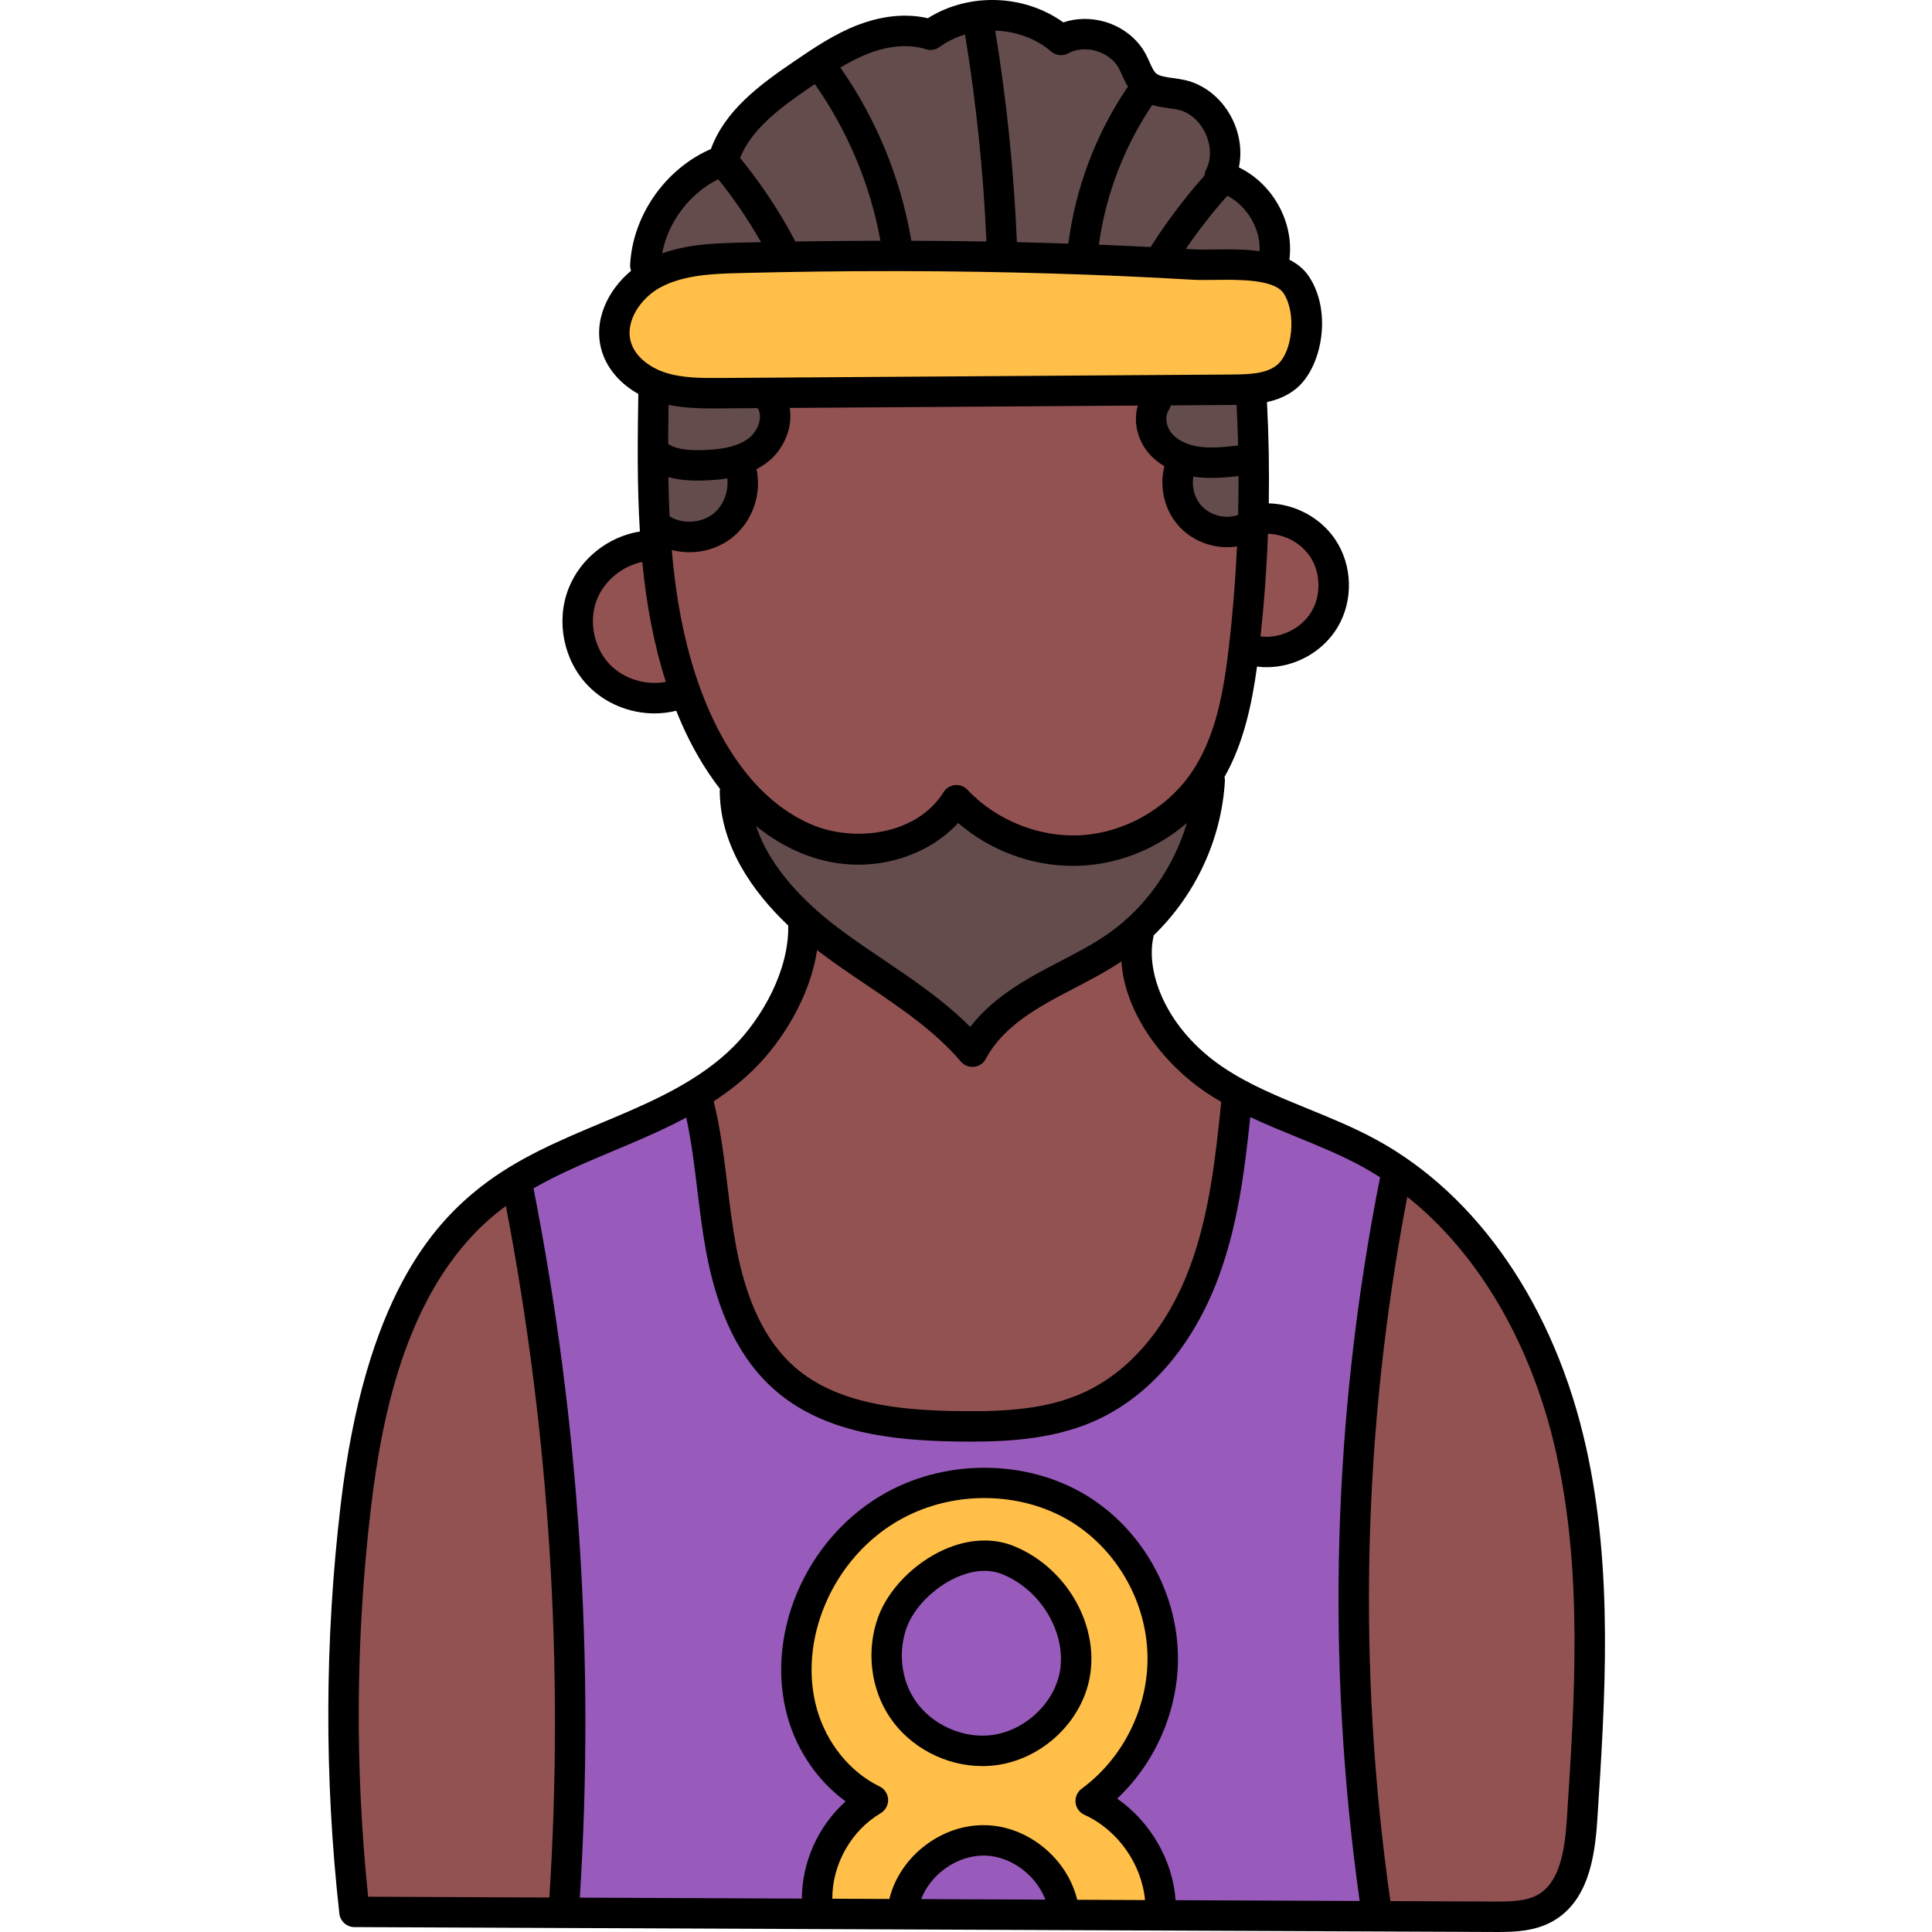 <svg height="511pt" viewBox="-86 0 511 512" width="511pt" xmlns="http://www.w3.org/2000/svg"><path d="m151.805 507.25 2.078-5.406c3.141-8.168 11.66-14.094 20.266-14.094.211 0 .422.004.633.008 8.391.281 16.414 6.141 19.504 14.246l2.078 5.449zm0 0" fill="#985bbc"/><path d="m278.492 507.805-.484-3.422c-8.922-62.641-7.406-125.883 4.512-187.969l1.246-6.5 5.176 4.129c19.793 15.793 34.312 40.742 40.891 70.246 7.176 32.203 5.004 65.555 2.906 97.809-.633 9.688-2.242 19.23-9.664 23.473-3.801 2.18-8.434 2.363-12.477 2.363zm0 0" fill="#935252"/><path d="m249.195 172.75c-.52 0-1.039-.023-1.551-.074l-4.547.004.48-4.434c.969-8.945 1.625-18.012 1.949-26.941l.145-3.973 3.973.117c5.727.172 11.215 3.152 14.328 7.777 3.695 5.492 3.895 13.297.48 18.973-3.129 5.195-9.117 8.551-15.258 8.551zm0 0" fill="#935252"/><path d="m197.957 225.402c-11.578 0-23.152-4.992-30.965-13.355-5.098 8.078-14.789 12.902-25.977 12.902-4.793 0-9.512-.906-13.641-2.617-15.395-6.363-24.488-20.875-29.402-31.93-5.543-12.477-8.957-26.973-10.434-44.316l-.48-5.648 5.484 1.441c1.184.312 2.41.469 3.652.469 3.277 0 6.441-1.082 8.906-3.047 4.074-3.266 6.074-8.949 4.973-14.141l-.633-2.977 2.699-1.406c.84-.438 1.613-.926 2.309-1.465 3.18-2.465 5.023-6.883 4.379-10.504l-.832-4.668 102.352-.688-1.488 5.145c-.82 2.844-.105 6.152 1.875 8.637.863 1.086 2.008 2.062 3.41 2.906l2.555 1.543-.75 2.887c-1.109 4.266 0 8.914 2.891 12.133 2.434 2.699 6.121 4.312 9.867 4.312.656 0 1.332-.051 2.012-.152l4.816-.73-.223 4.867c-.414 9.043-1.152 18.117-2.191 26.973-1.371 11.625-3.457 24.914-10.922 35.535-7.102 10.117-19.18 16.938-31.523 17.801-.898.062-1.812.094-2.719.094zm0 0" fill="#935252"/><path d="m170.902 377.984c-1.34 0-2.703-.012-4.094-.035-15.566-.262-33.121-1.965-45.305-12.621-8.461-7.398-13.992-18.691-16.91-34.516-.973-5.277-1.633-10.699-2.27-15.945-.824-6.867-1.758-14.637-3.574-22.059l-.672-2.746 2.363-1.551c4.023-2.641 7.402-5.352 10.332-8.289 6.238-6.246 13.535-17.152 15.305-29.023l1.027-6.883 5.43 4.348c.203.164.41.32.621.477 3.852 2.91 7.887 5.641 11.793 8.281l.418.285c9.59 6.48 18.586 12.562 25.809 21.023h.027c3.219-6.07 8.758-11.227 17.453-16.238 2.484-1.43 5.074-2.777 7.574-4.086l.125-.062c4.043-2.105 8.223-4.281 12.109-6.875l5.762-3.84.449 6.91c.828 12.738 10.883 25.016 20.477 31.531 1.172.789 2.48 1.602 3.988 2.477l2.234 1.297-.262 2.57c-1.457 14.227-3.105 30.348-8.688 45.129-6.246 16.582-16.852 29.027-29.852 35.035-10.316 4.766-21.797 5.406-31.672 5.406zm0 0" fill="#935252"/><path d="m86.992 184.992c-5.633 0-11.012-2.234-14.766-6.129-5.312-5.496-7.07-14.305-4.273-21.418 2.438-6.191 8.305-11.074 14.945-12.445l4.359-.895.43 4.43c1.125 11.586 3.109 21.715 6.078 30.961l1.387 4.32-4.457.836c-1.207.223-2.453.34-3.703.34zm0 0" fill="#935252"/><path d="m7.449 506.645-.371-3.574c-3.582-34.5-3.332-69.438.734-103.84 3.016-25.453 10.008-61.613 35.828-81.68.379-.301.789-.594 1.207-.891l5.477-3.945 1.18 6.16c11.617 60.68 15.512 122.664 11.574 184.238l-.242 3.758zm0 0" fill="#935252"/><path d="m221.32 507.551-.266-3.695c-.66-9.297-5.941-18.457-13.773-23.914l-4.039-2.812 3.578-3.379c9.609-9.074 15.156-22.27 14.836-35.305-.367-15.062-8.406-29.578-20.977-37.879-7.414-4.898-16.758-7.594-26.309-7.594-8.52 0-16.816 2.086-23.988 6.031-9.746 5.348-17.566 14.152-22.027 24.789-4.145 9.91-4.965 20.594-2.316 30.09 2.27 8.105 7.34 15.496 13.91 20.27l4 2.91-3.68 3.305c-6.43 5.766-10.266 14.281-10.266 22.781v4.016l-67.109-.285.27-4.234c3.969-62.539-.137-125.438-12.203-186.957l-.555-2.82 2.496-1.422c7.152-4.078 14.844-7.301 21.629-10.145l3.32-1.391c5.051-2.137 10.453-4.504 15.625-7.277l4.68-2.508 1.121 5.191c1.418 6.566 2.254 13.465 2.988 19.551.598 4.938 1.27 10.527 2.266 15.961 2.93 15.848 8.469 27.152 16.938 34.547 12.191 10.668 29.762 12.379 45.336 12.645 1.344.02 2.703.027 4.062.027 9.312 0 21.332-.613 31.723-5.41 13.016-6.008 23.637-18.461 29.906-35.07 5.07-13.434 6.844-27.504 8.352-41.945l.586-5.605 5.102 2.406c3.949 1.863 8.051 3.539 12.023 5.16l.434.176c5.762 2.363 11.719 4.805 17.258 7.816 1.715.941 3.441 1.965 5.145 3.055l2.301 1.473-.531 2.676c-12.484 62.859-14.297 126.938-5.383 190.445l.641 4.574zm0 0" fill="#985bbc"/><path d="m173.887 463.969c-8.348 0-16.68-4.383-21.223-11.164-4.367-6.535-5.383-15.281-2.648-22.828 2.289-6.312 8.281-12.43 15.27-15.574 3.133-1.402 6.203-2.113 9.133-2.113 2.117 0 4.16.383 6.07 1.141 13.152 5.23 21.141 20.715 17.102 33.137-2.859 8.832-11.293 15.898-20.512 17.184-1.047.145-2.121.219-3.191.219zm0 0" fill="#985bbc"/><path d="m102.504 104.176c-4.305 0-9.285-.125-13.934-1.621-2.18-.703-9.453-3.543-11.648-10.539-2.461-7.863 3.172-15.859 9.719-19.387 7.184-3.879 15.914-4.09 22.93-4.258 13.305-.348 26.785-.523 40.059-.523h3.43c26.145.062 51.926.832 76.645 2.289.746.043 1.648.062 2.832.062.742 0 1.512-.008 2.305-.016l.523-.004c1.008-.016 2.125-.031 3.285-.031 7.691 0 15.238.652 18.367 5.398 4.602 6.953 3.191 19.719-2.691 24.387-3.766 2.996-8.734 3.277-14.363 3.324l-135.184.91c-.816.004-1.547.008-2.273.008zm0 0" fill="#ffbf48"/><path d="m195.812 507.445-.734-3.047c-2.227-9.215-10.953-16.395-20.305-16.703-.23-.008-.453-.012-.676-.012-9.527 0-18.762 7.254-21.027 16.516l-.75 3.062-22.238-.102-.016-3.969c-.035-10.543 5.766-20.797 14.773-26.117-8.891-4.371-15.895-13.027-18.734-23.211-2.648-9.469-1.828-20.145 2.312-30.047 4.438-10.613 12.246-19.406 21.992-24.766 7.203-3.957 15.492-6.047 23.98-6.047 9.496 0 18.816 2.703 26.25 7.617 12.555 8.289 20.582 22.777 20.957 37.816.367 15.039-6.934 29.914-19.062 38.812 10.121 4.629 17.34 14.781 18.395 25.91l.418 4.395zm-21.375-95.199c-2.988 0-6.074.707-9.168 2.102-6.895 3.09-13.047 9.359-15.312 15.605-2.742 7.566-1.723 16.336 2.656 22.883 4.621 6.902 12.75 11.191 21.215 11.191 1.133 0 2.223-.074 3.242-.219 9.391-1.297 17.652-8.215 20.582-17.219 4.121-12.668-3.727-27.879-17.137-33.215-1.871-.75-3.914-1.129-6.078-1.129zm0 0" fill="#ffbf48"/><g fill="#644c4c"><path d="m246.773 70.531c-2.879-.395-5.91-.445-8.23-.445-1.02 0-2.016.008-2.973.02l-.242.004c-1.047.016-2.023.027-2.93.027-1.109 0-1.973-.02-2.711-.066l-9.238-.508 4.004-5.859c3.477-5.094 7.289-9.969 11.328-14.496l2.078-2.332 2.766 1.453c6.723 3.531 11.016 10.93 10.688 18.414l-.191 4.387zm0 0"/><path d="m238.715 140.957c-3.734 0-7.406-1.605-9.824-4.297-2.625-2.91-3.781-7.043-3.086-11.055l.664-3.828 3.848.551c.121.02.242.039.359.062 1.254.18 2.551.27 3.891.27 2.297 0 4.582-.23 6.723-.469l4.426-.484.012 4.449c.012 3.457-.027 6.973-.117 10.449l-.078 2.902-2.785.828c-.133.035-.258.07-.387.094-1.168.352-2.395.527-3.645.527zm0 0"/><path d="m234.578 122.594c-1.398 0-2.664-.082-3.859-.258-2.465-.355-7.023-1.492-9.93-5.133-2.539-3.176-2.926-7.664-.918-10.668l.727-3.055 3.133-.051 17.484-.121h3.797l.199 3.789c.172 3.215.301 6.668.406 10.871l.09 3.664-3.641.41c-2.297.258-4.898.551-7.488.551zm0 0"/><path d="m218.242 69.453c-4.527-.219-9.094-.418-13.684-.598l-4.402-.172.598-4.367c1.891-13.801 7.004-27.195 14.785-38.734l1.66-2.457 2.832.871c1.258.387 2.648.57 3.762.719.938.125 1.93.262 2.855.473 4.188.953 7.902 4.125 9.941 8.488 2.043 4.379 2.078 9.273.098 13.094l-.074 1.398-.914 1.035c-5.105 5.719-9.777 11.906-13.883 18.395l-1.246 1.969zm0 0"/><path d="m167.789 274.969c-6.629-6.668-14.609-12.059-22.332-17.273-4.082-2.758-8.242-5.562-12.219-8.562-8.277-6.246-19.012-16.344-23.152-28.969l-4.23-12.895 10.547 8.539c3.438 2.781 7.121 4.996 10.949 6.586 4.418 1.828 9.012 2.758 13.645 2.758 9.105 0 17.875-3.652 23.469-9.766l2.633-2.875 2.941 2.559c7.609 6.609 17.742 10.398 27.809 10.398.902 0 1.832-.031 2.84-.102 8.977-.617 17.758-4.273 24.715-10.285l10.285-8.887-3.832 13.043c-3.699 12.59-11.785 24.012-22.188 31.332-4.164 2.938-8.566 5.234-13.227 7.66l-.105.055c-2.398 1.246-5.113 2.656-7.699 4.148-6.684 3.848-11.531 7.816-14.828 12.141l-2.781 3.652zm0 0"/><path d="m196.496 68.555c-4.52-.148-9.047-.277-13.605-.387l-3.742-.09-.156-3.742c-.785-18.637-2.703-37.336-5.691-55.57l-.785-4.797 4.859.152c6.527.207 12.668 2.508 17.289 6.484 1.879-1 4.047-1.539 6.305-1.539 1.41 0 2.824.207 4.211.613 3.613 1.062 6.641 3.41 8.297 6.438.297.531.555 1.094.801 1.641l.164.359c.418.93.836 1.855 1.379 2.715l1.707 2.703-2.086 2.09c-7.914 11.758-13.039 25.379-14.844 39.441l-.465 3.609zm0 0"/><path d="m174.852 68.008c-6.535-.109-13.215-.18-19.852-.211l-3.367-.016-.559-3.316c-2.672-15.816-8.945-31.121-18.145-44.262l-2.461-3.52 3.684-2.207c2.973-1.781 5.539-3.062 8.074-4.035 3.77-1.465 7.512-2.211 11.113-2.211 2.395 0 4.664.34 6.75 1.008 2.355-1.707 5.039-3.027 8-3.922l4.367-1.316.738 4.5c2.984 18.191 4.91 36.809 5.719 55.332l.184 4.246zm0 0"/><path d="m120.746 65.859c-3.867-7.352-8.473-14.367-13.695-20.852l-2.164-1.848.996-2.691c3.461-8.844 11.645-14.938 20.445-20.906.27-.195.547-.383.824-.566l3.246-2.168 2.297 3.156c9.016 12.801 15.266 27.703 18.074 43.094l.863 4.715-4.793.004c-7.176.012-14.742.078-22.488.203l-2.461.039zm0 0"/><path d="m85.035 66.41c1.82-9.551 8.344-18.172 17.027-22.5l3.105-1.551 1.918 2.785c4.293 5.344 8.188 11.082 11.578 17.059l3.312 5.832-6.965.148c-1.816.035-3.633.074-5.449.121-5.738.141-12.871.316-19.238 2.617l-6.602 2.383zm0 0"/><path d="m98.336 123.301c-2.754 0-6.777-.234-9.93-2.273l-1.836-1.188.008-2.184c.008-3.516.047-7 .098-10.426l.07-4.836 4.738.977c3.711.766 7.633.867 10.98.867h.059c.754 0 1.496 0 2.219-.008l11.66-.074 1.199 1.773c2.887 4.273.676 10.352-3.199 13.344-4.254 3.285-10.027 3.863-14.586 4.004-.48.012-.977.023-1.48.023zm0 0"/><path d="m96.18 142.258c-2.656 0-5.191-.691-7.328-1.996l-1.809-1.105-.102-2.113c-.164-3.367-.27-6.824-.324-10.566l-.078-5.395 5.188 1.492c1.828.527 3.98.785 6.582.785.508 0 1.008-.008 1.488-.027 2.199-.059 4.074-.223 5.781-.5l4.113-.676.504 4.137c.602 4.91-1.418 10-5.148 12.965-2.41 1.93-5.562 3-8.867 3zm0 0"/></g><path d="m333.797 383.406c-8.238-36.965-28.504-66.633-55.602-81.395-5.832-3.176-12.004-5.695-17.969-8.133-8.168-3.34-15.887-6.488-22.793-11.176-14.793-10.039-20.391-24.883-18.27-34.359.031-.148.035-.293.051-.441 11.074-10.699 17.988-25.414 18.895-40.902.023-.383-.027-.746-.105-1.098 5.027-8.887 7.246-19.141 8.625-29.285.125.027.25.066.383.082.727.078 1.461.113 2.188.113 7.504 0 14.832-4.039 18.73-10.508 4.273-7.098 4.039-16.48-.59-23.352-3.91-5.809-10.664-9.367-17.598-9.559.145-8.957-.008-17.918-.484-26.836 2.641-.578 5.27-1.602 7.59-3.445 6.875-5.453 9.859-20.285 3.555-29.816-1.316-1.992-3.121-3.426-5.207-4.473 1.324-9.953-4.43-20.148-13.383-24.461.844-3.992.328-8.387-1.535-12.395-2.566-5.504-7.324-9.52-12.734-10.746-1.094-.246-2.156-.395-3.188-.531-1.867-.254-3.625-.492-4.496-1.262-.633-.559-1.152-1.711-1.699-2.934-.332-.746-.68-1.52-1.113-2.312-2.164-3.973-6.074-7.031-10.727-8.398-3.703-1.086-7.59-1.016-11.027.152-10.379-7.473-25.082-7.949-35.91-1.105-7.113-1.66-13.977.02-18.641 1.824-6.145 2.379-11.48 6.004-16.645 9.508-9.586 6.508-18.488 13.211-22.199 23.332-12.023 5.211-20.719 17.535-21.406 30.652-.027.562.062 1.105.246 1.605-6.051 5.031-10.266 13.25-7.695 21.473 1.438 4.578 4.902 8.535 9.617 11.168-.184 11.703-.348 24.035.414 36.461-8.367 1.336-15.785 7.168-18.898 15.105-3.406 8.676-1.344 19.02 5.129 25.727 4.602 4.77 11.109 7.375 17.648 7.375 1.934 0 3.867-.234 5.758-.703.496 1.238 1.004 2.473 1.551 3.695 2.355 5.297 5.637 11.344 10.047 17.02-.047.262-.07.535-.066.812.227 14.469 8.77 26.504 18.141 35.391.266 11.844-6.934 24.52-14.48 32.074-8.688 8.703-20.395 14.066-31.641 18.816l-3.305 1.387c-10.902 4.57-22.172 9.297-31.812 16.789-12.941 10.062-30.895 29.758-37.363 84.414-4.254 35.941-4.371 72.398-.352 108.363.227 2.035 1.945 3.574 3.988 3.582l301.898 1.293c.398 0 .809.004 1.223.004 4.508 0 9.855-.207 14.555-2.902 9.113-5.223 11.031-16.445 11.699-26.738 2.117-32.543 4.305-66.191-2.996-98.953zm-104.047-257.117c.137.02.266.055.402.074 1.48.211 2.957.293 4.418.293 2.48 0 4.891-.238 7.156-.488.008 3.445-.031 6.887-.113 10.332-.102.027-.203.035-.305.066-3.273 1.031-7.152-.027-9.445-2.578-1.832-2.043-2.586-4.992-2.113-7.699zm30.902 21.168c2.867 4.254 3.02 10.293.371 14.688-2.648 4.391-8.062 7.082-13.156 6.535-.105-.012-.203 0-.309 0 .973-9.035 1.633-18.125 1.969-27.23 4.355.125 8.699 2.402 11.125 6.008zm-19.035-29.387c-3.473.387-7.055.773-10.328.309-1.875-.266-5.324-1.098-7.375-3.672-1.434-1.793-1.746-4.41-.719-5.953.277-.414.457-.867.562-1.328l16.223-.109c.402-.004.816-.004 1.242-.012.188 3.582.309 7.172.395 10.766zm5.699-51.504c-4.066-.559-8.344-.5-12.031-.453-2.012.027-3.91.055-5.348-.031-.723-.043-1.453-.082-2.176-.121 3.355-4.926 7.035-9.645 11-14.094 5.254 2.758 8.816 8.766 8.555 14.699zm-24.051-37.887c.898.121 1.746.238 2.496.406 2.992.68 5.688 3.027 7.203 6.289 1.52 3.258 1.582 6.832.176 9.559-.262.504-.395 1.055-.43 1.605-5.258 5.902-10.055 12.254-14.277 18.926-4.539-.227-9.117-.43-13.719-.609 1.816-13.215 6.68-25.977 14.145-37.035 1.527.465 3.051.672 4.406.859zm-31.207-15.035c1.273 1.094 3.09 1.285 4.566.48 2.105-1.152 4.809-1.371 7.426-.605 2.613.77 4.77 2.418 5.922 4.523.281.516.551 1.117.836 1.75.434.977.938 2.086 1.625 3.172-.043.055-.094.102-.137.16-8.371 12.348-13.77 26.648-15.672 41.438-4.523-.148-9.062-.281-13.633-.391-.789-18.73-2.719-37.566-5.746-56.055 5.395.168 10.742 2.02 14.812 5.527zm-48.406.527c5.48-2.121 10.887-2.516 15.219-1.125 1.227.398 2.57.18 3.613-.582 2.043-1.492 4.34-2.59 6.762-3.312 2.973 18.09 4.875 36.523 5.668 54.859-6.598-.117-13.234-.188-19.895-.211-2.781-16.449-9.25-32.23-18.812-45.898 2.418-1.441 4.891-2.738 7.445-3.73zm-15.027 8.664c.266-.184.535-.367.805-.547 8.711 12.371 14.688 26.625 17.406 41.508-7.438.016-14.965.082-22.551.207-3.992-7.59-8.734-14.824-14.113-21.504-.172-.211-.363-.402-.566-.57 3.027-7.734 10.715-13.457 19.02-19.094zm-24.773 24.656c.016.023.023.047.039.066 4.199 5.215 7.984 10.793 11.293 16.621-1.906.039-3.812.078-5.727.125-6.164.156-13.574.352-20.484 2.859 1.586-8.359 7.258-15.879 14.879-19.672zm-15.312 28.656c6.32-3.406 14.527-3.617 21.125-3.785 13.477-.344 26.902-.516 39.965-.516 1.148 0 2.289.004 3.43.004 26.109.062 51.816.828 76.406 2.277 1.723.102 3.766.074 5.93.047 6.285-.086 15.785-.215 18.285 3.566 3.422 5.176 2.406 15.684-1.844 19.059-2.789 2.211-7.043 2.422-11.91 2.453l-135.184.914c-5.074.035-10.316.066-14.941-1.422-3.535-1.141-7.773-3.824-9.062-7.934-1.754-5.598 2.59-11.852 7.801-14.664zm23.422 39.957c-3.34 2.582-8.305 3.051-12.262 3.168-3.031.09-6.695-.035-9.125-1.609.012-3.496.055-6.961.105-10.375 3.98.82 8.012.949 11.781.949.789 0 1.57-.004 2.336-.008l9.488-.066c1.535 2.281.039 6.113-2.324 7.941zm-9.402 20.023c-3.172 2.539-8.156 2.844-11.621.719-.168-3.488-.27-6.969-.32-10.426 2.566.738 5.238.938 7.695.938.555 0 1.098-.012 1.629-.027 1.945-.059 4.09-.191 6.285-.551.422 3.441-.984 7.203-3.668 9.348zm-27.453 39.961c-4.254-4.414-5.664-11.477-3.426-17.184 1.973-5.027 6.738-8.898 12.027-9.984 1.043 10.73 2.93 21.441 6.25 31.793-5.277.992-11.121-.762-14.852-4.625zm16.418-30.34c1.527.398 3.098.602 4.672.602 4.074 0 8.145-1.324 11.398-3.926 5.348-4.273 7.805-11.469 6.391-18.094 1.004-.523 1.98-1.133 2.91-1.848 4.176-3.234 6.82-9.051 5.871-14.375l92.254-.625c-1.164 4.012-.266 8.664 2.59 12.246 1.203 1.512 2.723 2.793 4.469 3.84-1.418 5.473-.027 11.555 3.785 15.805 3.258 3.629 8.039 5.645 12.848 5.645.871 0 1.742-.07 2.605-.203-.414 8.934-1.125 17.844-2.168 26.695-1.309 11.129-3.285 23.824-10.223 33.699-6.43 9.16-17.363 15.332-28.527 16.109-11.156.773-22.844-3.824-30.484-12-.852-.918-2.082-1.379-3.332-1.262-1.246.121-2.367.812-3.031 1.875-7.066 11.312-23.488 13.328-34.648 8.711-14.176-5.871-22.656-19.48-27.273-29.863-6.016-13.527-8.836-28.234-10.105-43.031zm22.363 73.172c3.516 2.844 7.465 5.32 11.934 7.168 16.355 6.77 32.887 1.52 41.598-7.996 8.383 7.27 19.316 11.375 30.43 11.375 1.035 0 2.074-.035 3.109-.109 9.992-.695 19.547-4.758 27.062-11.254-3.422 11.645-10.789 22.25-20.652 29.195-3.984 2.809-8.309 5.059-12.883 7.438-2.582 1.344-5.25 2.734-7.848 4.23-7.156 4.121-12.363 8.391-16.012 13.18-6.922-6.957-15.066-12.461-22.984-17.809-4-2.703-8.137-5.496-11.992-8.402-8.363-6.312-18.027-15.648-21.762-27.016zm-.277 64.125c6.938-6.949 14.535-18.598 16.422-31.258.254.195.512.395.762.582 4.023 3.035 8.25 5.891 12.336 8.652 9.316 6.293 18.117 12.238 25.004 20.301.773.906 1.895 1.414 3.066 1.414.148 0 .297-.008.449-.023 1.328-.148 2.496-.945 3.121-2.129 2.816-5.359 7.867-10.012 15.891-14.633 2.449-1.41 5.043-2.758 7.547-4.062 4.152-2.16 8.434-4.395 12.477-7.094.91 13.949 11.312 27.176 22.223 34.578 1.383.938 2.801 1.801 4.234 2.637-1.52 14.848-3.176 30.137-8.449 44.117-5.887 15.605-15.762 27.262-27.797 32.82-9.68 4.469-20.59 5.23-34.016 5.004-14.844-.254-31.527-1.836-42.738-11.633-7.754-6.781-12.859-17.324-15.609-32.23-.953-5.156-1.602-10.52-2.23-15.707-.895-7.402-1.828-15.047-3.66-22.523 3.898-2.555 7.602-5.441 10.969-8.812zm-37.535 21.945 3.324-1.398c5.312-2.242 10.73-4.629 15.965-7.43 1.367 6.293 2.164 12.832 2.934 19.188.645 5.309 1.309 10.801 2.305 16.199 3.094 16.766 9.059 28.816 18.234 36.836 13.164 11.512 31.605 13.348 47.906 13.625 1.367.023 2.742.039 4.125.039 11.309 0 22.965-.961 33.406-5.781 13.969-6.453 25.32-19.695 31.961-37.293 5.25-13.914 7.098-28.59 8.594-42.938 4.09 1.926 8.254 3.629 12.352 5.301 5.762 2.355 11.719 4.789 17.16 7.75 1.66.906 3.293 1.879 4.898 2.906-12.578 63.352-14.395 127.852-5.418 191.785l-48.777-.211c-.75-10.652-6.719-20.812-15.473-26.914 10.379-9.797 16.438-23.984 16.086-38.312-.402-16.348-9.125-32.102-22.77-41.113-15.648-10.336-37.523-11.035-54.43-1.738-10.547 5.801-18.992 15.301-23.785 26.758-4.492 10.738-5.375 22.352-2.48 32.707 2.543 9.113 8.125 17.137 15.406 22.426-7.211 6.473-11.594 16.059-11.59 25.766l-58.848-.254c3.984-62.902-.141-126.125-12.273-187.98 6.73-3.84 14.035-6.926 21.188-9.922zm122.895 198.469c-2.621-10.848-12.844-19.391-24.059-19.762-11.742-.41-22.949 8.176-25.727 19.547l-15.117-.062c-.031-9.082 4.973-18.035 12.812-22.66 1.281-.754 2.039-2.152 1.98-3.637s-.93-2.816-2.27-3.465c-7.879-3.824-14.098-11.539-16.637-20.633-2.406-8.617-1.641-18.355 2.156-27.426 4.09-9.781 11.277-17.879 20.23-22.805 14.355-7.895 32.883-7.332 46.102 1.398 11.477 7.582 18.812 20.832 19.152 34.586.34 13.75-6.344 27.344-17.434 35.48-1.152.848-1.77 2.246-1.625 3.672.152 1.422 1.043 2.664 2.352 3.254 8.801 3.98 15.148 12.977 16.059 22.59zm-8.426-.039-32.93-.141c2.594-6.742 9.793-11.766 17.031-11.527 6.891.23 13.441 5.227 15.898 11.668zm-178.754-103.719c2.926-24.738 9.668-59.844 34.305-78.996.48-.375.988-.715 1.48-1.074 11.555 60.324 15.438 121.93 11.508 183.23l-48.023-.207c-3.555-34.195-3.312-68.812.73-102.953zm316.961 82.133c-.559 8.566-1.875 16.949-7.664 20.266-3.258 1.867-7.766 1.844-11.734 1.832l-27.387-.117c-8.863-62.203-7.355-124.961 4.48-186.648 18.965 15.125 33.051 39.145 39.48 67.992 7.051 31.633 4.902 64.699 2.824 96.676zm0 0"/><path d="m181.996 409.656c-5.484-2.184-12.008-1.816-18.371 1.039-7.938 3.566-14.781 10.59-17.43 17.898-3.168 8.742-1.984 18.887 3.098 26.469 5.387 8.047 14.906 12.973 24.535 12.969 1.273 0 2.547-.086 3.812-.258 10.855-1.508 20.426-9.523 23.816-19.945 4.746-14.602-4.164-32.082-19.461-38.172zm11.793 35.676c-2.418 7.438-9.512 13.379-17.258 14.453-7.746 1.074-16.191-2.715-20.539-9.211-3.68-5.488-4.527-12.859-2.215-19.234 1.91-5.273 7.195-10.613 13.152-13.289 2.012-.902 4.664-1.762 7.492-1.762 1.508 0 3.062.246 4.594.855 11.289 4.496 18.195 17.668 14.773 28.188zm0 0"/></svg>